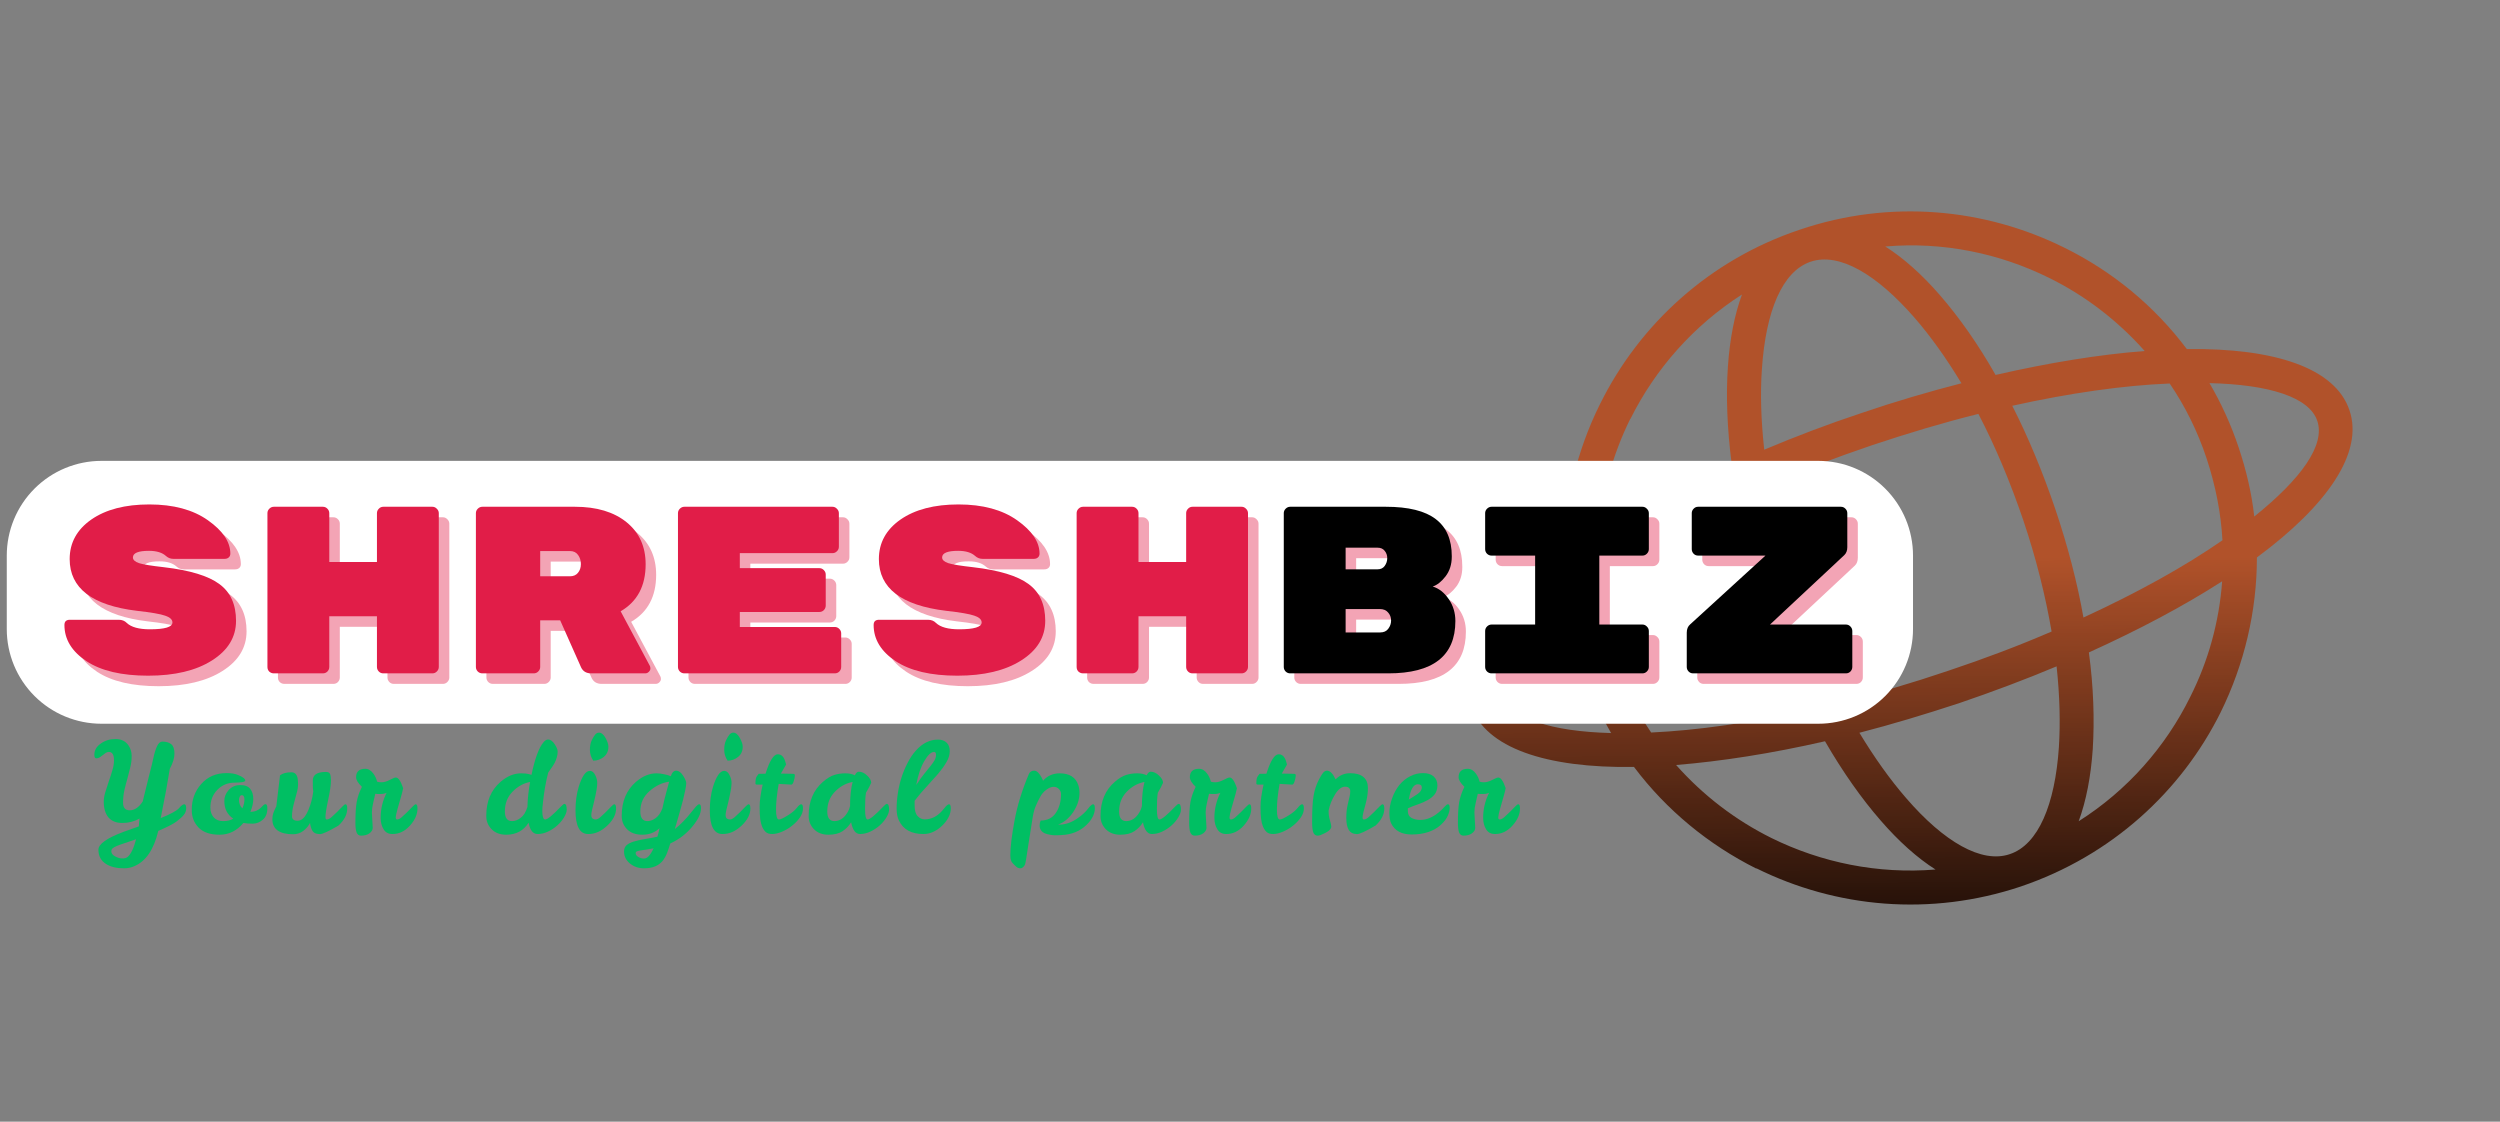 <svg xmlns="http://www.w3.org/2000/svg" xmlns:xlink="http://www.w3.org/1999/xlink" width="448" zoomAndPan="magnify" viewBox="0 0 336 150.75" height="201" preserveAspectRatio="xMidYMid meet" version="1.2"><rect x="0" y="0" width="336" height="150.75" fill="#808080" stroke="none"/><defs><clipPath id="faad2950cc"><path d="M 197 28 L 317 28 L 317 122 L 197 122 Z M 197 28 "/></clipPath><clipPath id="d80e2b979a"><path d="M 178.238 68.312 L 281.145 -0.051 L 335.422 81.652 L 232.516 150.016 Z M 178.238 68.312 "/></clipPath><clipPath id="73b6a54c92"><path d="M 178.238 68.312 L 281.145 -0.051 L 335.422 81.652 L 232.516 150.016 Z M 178.238 68.312 "/></clipPath><clipPath id="f70b3e9544"><path d="M 241.887 30.871 C 254.066 26.742 266.773 27.992 277.445 33.285 C 283.855 36.441 289.512 41.059 293.91 46.914 C 305.684 46.758 313.863 49.445 315.766 55.137 C 317.703 60.801 312.824 67.898 303.328 74.922 C 303.328 82.18 301.617 89.305 298.465 95.715 C 293.168 106.387 283.773 115.016 271.598 119.145 C 259.43 123.219 246.746 122 236.07 116.707 L 236.035 116.73 C 229.641 113.52 223.984 108.902 219.609 103.078 C 207.801 103.258 199.629 100.512 197.719 94.883 C 195.816 89.191 200.691 82.094 210.191 75.074 C 210.168 67.781 211.879 60.652 215.055 54.281 C 220.348 43.605 229.719 34.945 241.887 30.871 Z M 296.953 51.492 C 298.52 54.156 299.852 57.078 300.879 60.152 C 301.906 63.227 302.629 66.301 302.973 69.422 C 309.266 64.375 312.535 59.82 311.449 56.582 C 310.387 53.379 304.996 51.684 296.953 51.492 Z M 216.531 98.523 C 214.977 95.801 213.668 92.914 212.605 89.863 C 211.578 86.789 210.867 83.66 210.484 80.562 C 204.191 85.605 200.949 90.195 202.047 93.375 C 203.133 96.613 208.465 98.301 216.531 98.523 Z M 298.656 78.125 C 293.574 81.402 287.496 84.629 280.746 87.688 C 281.383 92.391 281.508 96.777 281.266 100.691 C 281.012 104.363 280.387 107.621 279.375 110.375 C 285.91 106.234 291.059 100.379 294.363 93.668 C 296.797 88.852 298.262 83.566 298.656 78.125 Z M 276.406 89.559 C 272.238 91.309 267.852 92.957 263.301 94.508 C 258.758 96 254.277 97.355 249.902 98.484 C 251.938 101.852 254.055 104.812 256.207 107.289 C 261.254 113.125 266.324 116.102 270.125 114.793 C 273.953 113.52 276.199 108.117 276.715 100.414 C 276.922 97.133 276.832 93.484 276.406 89.559 Z M 245.281 99.625 C 238.055 101.281 231.289 102.324 225.27 102.816 C 228.898 106.906 233.234 110.219 238.082 112.629 C 244.797 115.938 252.383 117.496 260.133 116.863 C 257.672 115.301 255.168 113.055 252.77 110.285 C 250.191 107.328 247.656 103.734 245.281 99.625 Z M 214.863 71.867 C 219.945 68.594 225.965 65.355 232.734 62.328 C 232.133 57.602 231.953 53.207 232.23 49.266 C 232.48 45.598 233.109 42.336 234.121 39.582 C 227.57 43.781 222.461 49.613 219.133 56.293 L 219.098 56.316 C 216.719 61.141 215.258 66.43 214.863 71.867 Z M 237.113 60.438 C 241.277 58.684 245.609 57.027 250.184 55.512 C 254.734 53.957 259.242 52.641 263.617 51.512 C 261.582 48.141 259.441 45.148 257.285 42.672 C 252.207 36.859 247.195 33.895 243.367 35.168 C 239.508 36.461 237.32 41.875 236.801 49.578 C 236.562 52.883 236.684 56.508 237.113 60.438 Z M 268.203 50.391 C 275.43 48.738 282.207 47.637 288.246 47.176 C 284.617 43.09 280.262 39.742 275.434 37.363 C 268.699 34.023 261.113 32.465 253.387 33.129 C 255.848 34.695 258.328 36.902 260.727 39.672 C 263.324 42.668 265.863 46.262 268.203 50.391 Z M 291.605 51.543 C 285.426 51.793 278.234 52.812 270.449 54.535 C 272.609 58.781 274.559 63.477 276.242 68.449 C 277.922 73.426 279.191 78.316 280.016 82.996 C 287.246 79.668 293.629 76.137 298.699 72.613 C 298.496 68.945 297.773 65.262 296.562 61.602 C 295.348 57.941 293.676 54.582 291.605 51.543 Z M 265.895 55.629 C 261.273 56.77 256.535 58.195 251.629 59.828 C 246.785 61.473 242.129 63.246 237.762 65.082 C 238.562 69.879 239.832 74.922 241.594 80.098 C 243.301 85.258 245.379 90.07 247.621 94.363 C 252.223 93.188 256.984 91.801 261.828 90.156 C 266.734 88.52 271.355 86.77 275.734 84.879 C 274.922 80.141 273.66 75.035 271.922 69.898 C 270.16 64.723 268.141 59.926 265.895 55.629 Z M 233.469 67.02 C 226.215 70.316 219.891 73.859 214.816 77.379 C 215.023 81.051 215.711 84.758 216.957 88.395 C 218.172 92.055 219.844 95.41 221.914 98.449 C 228.07 98.168 235.258 97.148 243.047 95.426 C 240.887 91.176 238.922 86.543 237.242 81.566 C 235.598 76.57 234.328 71.676 233.469 67.02 Z M 233.469 67.02 "/></clipPath><linearGradient x1="0.863" gradientTransform="matrix(3.522,-2.339,2.339,3.522,180.638,69.632)" y1="31.716" x2="28.011" gradientUnits="userSpaceOnUse" y2="-9.499" id="a3d7e0956f"><stop style="stop-color:#000000;stop-opacity:1;" offset="0"/><stop style="stop-color:#000000;stop-opacity:1;" offset="0.125"/><stop style="stop-color:#000000;stop-opacity:1;" offset="0.188"/><stop style="stop-color:#000000;stop-opacity:1;" offset="0.203"/><stop style="stop-color:#000000;stop-opacity:1;" offset="0.211"/><stop style="stop-color:#010100;stop-opacity:1;" offset="0.215"/><stop style="stop-color:#030101;stop-opacity:1;" offset="0.219"/><stop style="stop-color:#050301;stop-opacity:1;" offset="0.223"/><stop style="stop-color:#080402;stop-opacity:1;" offset="0.227"/><stop style="stop-color:#0a0502;stop-opacity:1;" offset="0.23"/><stop style="stop-color:#0d0603;stop-opacity:1;" offset="0.234"/><stop style="stop-color:#0f0704;stop-opacity:1;" offset="0.238"/><stop style="stop-color:#110804;stop-opacity:1;" offset="0.242"/><stop style="stop-color:#140905;stop-opacity:1;" offset="0.246"/><stop style="stop-color:#160a05;stop-opacity:1;" offset="0.25"/><stop style="stop-color:#190b06;stop-opacity:1;" offset="0.254"/><stop style="stop-color:#1b0d06;stop-opacity:1;" offset="0.258"/><stop style="stop-color:#1e0e07;stop-opacity:1;" offset="0.262"/><stop style="stop-color:#200f08;stop-opacity:1;" offset="0.266"/><stop style="stop-color:#221008;stop-opacity:1;" offset="0.27"/><stop style="stop-color:#251109;stop-opacity:1;" offset="0.273"/><stop style="stop-color:#271209;stop-opacity:1;" offset="0.277"/><stop style="stop-color:#2a130a;stop-opacity:1;" offset="0.281"/><stop style="stop-color:#2c140a;stop-opacity:1;" offset="0.285"/><stop style="stop-color:#2e160b;stop-opacity:1;" offset="0.289"/><stop style="stop-color:#31170c;stop-opacity:1;" offset="0.293"/><stop style="stop-color:#33180c;stop-opacity:1;" offset="0.297"/><stop style="stop-color:#36190d;stop-opacity:1;" offset="0.301"/><stop style="stop-color:#381a0d;stop-opacity:1;" offset="0.305"/><stop style="stop-color:#3a1b0e;stop-opacity:1;" offset="0.309"/><stop style="stop-color:#3d1c0e;stop-opacity:1;" offset="0.312"/><stop style="stop-color:#3f1d0f;stop-opacity:1;" offset="0.316"/><stop style="stop-color:#421e10;stop-opacity:1;" offset="0.32"/><stop style="stop-color:#442010;stop-opacity:1;" offset="0.324"/><stop style="stop-color:#472111;stop-opacity:1;" offset="0.328"/><stop style="stop-color:#492211;stop-opacity:1;" offset="0.332"/><stop style="stop-color:#4b2312;stop-opacity:1;" offset="0.336"/><stop style="stop-color:#4e2412;stop-opacity:1;" offset="0.34"/><stop style="stop-color:#502513;stop-opacity:1;" offset="0.344"/><stop style="stop-color:#532614;stop-opacity:1;" offset="0.348"/><stop style="stop-color:#552714;stop-opacity:1;" offset="0.352"/><stop style="stop-color:#572915;stop-opacity:1;" offset="0.355"/><stop style="stop-color:#5a2a15;stop-opacity:1;" offset="0.359"/><stop style="stop-color:#5c2b16;stop-opacity:1;" offset="0.363"/><stop style="stop-color:#5f2c16;stop-opacity:1;" offset="0.367"/><stop style="stop-color:#612d17;stop-opacity:1;" offset="0.371"/><stop style="stop-color:#642e18;stop-opacity:1;" offset="0.375"/><stop style="stop-color:#662f18;stop-opacity:1;" offset="0.379"/><stop style="stop-color:#683019;stop-opacity:1;" offset="0.383"/><stop style="stop-color:#6b3119;stop-opacity:1;" offset="0.387"/><stop style="stop-color:#6d331a;stop-opacity:1;" offset="0.391"/><stop style="stop-color:#70341a;stop-opacity:1;" offset="0.395"/><stop style="stop-color:#72351b;stop-opacity:1;" offset="0.398"/><stop style="stop-color:#74361c;stop-opacity:1;" offset="0.402"/><stop style="stop-color:#77371c;stop-opacity:1;" offset="0.406"/><stop style="stop-color:#79381d;stop-opacity:1;" offset="0.41"/><stop style="stop-color:#7c391d;stop-opacity:1;" offset="0.414"/><stop style="stop-color:#7e3a1e;stop-opacity:1;" offset="0.418"/><stop style="stop-color:#803c1e;stop-opacity:1;" offset="0.422"/><stop style="stop-color:#833d1f;stop-opacity:1;" offset="0.426"/><stop style="stop-color:#853e20;stop-opacity:1;" offset="0.43"/><stop style="stop-color:#883f20;stop-opacity:1;" offset="0.434"/><stop style="stop-color:#8a4021;stop-opacity:1;" offset="0.438"/><stop style="stop-color:#8d4121;stop-opacity:1;" offset="0.441"/><stop style="stop-color:#8f4222;stop-opacity:1;" offset="0.445"/><stop style="stop-color:#914322;stop-opacity:1;" offset="0.449"/><stop style="stop-color:#944423;stop-opacity:1;" offset="0.453"/><stop style="stop-color:#964624;stop-opacity:1;" offset="0.457"/><stop style="stop-color:#994724;stop-opacity:1;" offset="0.461"/><stop style="stop-color:#9b4825;stop-opacity:1;" offset="0.465"/><stop style="stop-color:#9d4925;stop-opacity:1;" offset="0.469"/><stop style="stop-color:#a04a26;stop-opacity:1;" offset="0.473"/><stop style="stop-color:#a24b27;stop-opacity:1;" offset="0.477"/><stop style="stop-color:#a54c27;stop-opacity:1;" offset="0.48"/><stop style="stop-color:#a74d28;stop-opacity:1;" offset="0.484"/><stop style="stop-color:#aa4f28;stop-opacity:1;" offset="0.488"/><stop style="stop-color:#ac5029;stop-opacity:1;" offset="0.492"/><stop style="stop-color:#ae5129;stop-opacity:1;" offset="0.496"/><stop style="stop-color:#b1522a;stop-opacity:1;" offset="0.5"/><stop style="stop-color:#b1522a;stop-opacity:1;" offset="0.592"/><stop style="stop-color:#b1522a;stop-opacity:1;" offset="1"/></linearGradient><clipPath id="5179fd472d"><path d="M 0.91 61.941 L 257.164 61.941 L 257.164 97.27 L 0.91 97.27 Z M 0.91 61.941 "/></clipPath><clipPath id="47fff6ca55"><path d="M 257.109 74.672 L 257.109 84.543 C 257.109 87.918 255.766 91.156 253.379 93.543 C 250.992 95.93 247.758 97.27 244.379 97.27 L 13.637 97.27 C 10.262 97.27 7.023 95.93 4.637 93.543 C 2.25 91.156 0.91 87.918 0.91 84.543 L 0.91 74.672 C 0.91 71.293 2.25 68.059 4.637 65.672 C 7.023 63.285 10.262 61.941 13.637 61.941 L 244.379 61.941 C 247.758 61.941 250.992 63.285 253.379 65.672 C 255.766 68.059 257.109 71.293 257.109 74.672 Z M 257.109 74.672 "/></clipPath><clipPath id="a7ab366309"><path d="M 0.91 0.941 L 257.133 0.941 L 257.133 36.27 L 0.91 36.27 Z M 0.91 0.941 "/></clipPath><clipPath id="a44738156a"><path d="M 257.109 13.672 L 257.109 23.543 C 257.109 26.918 255.766 30.156 253.379 32.543 C 250.992 34.93 247.758 36.27 244.379 36.27 L 13.637 36.27 C 10.262 36.27 7.023 34.93 4.637 32.543 C 2.25 30.156 0.91 26.918 0.91 23.543 L 0.91 13.672 C 0.91 10.293 2.25 7.059 4.637 4.672 C 7.023 2.285 10.262 0.941 13.637 0.941 L 244.379 0.941 C 247.758 0.941 250.992 2.285 253.379 4.672 C 255.766 7.059 257.109 10.293 257.109 13.672 Z M 257.109 13.672 "/></clipPath><clipPath id="359d781e1f"><rect x="0" width="258" y="0" height="37"/></clipPath><clipPath id="9df5189ce8"><rect x="0" width="246" y="0" height="41"/></clipPath></defs><g id="78a32e389c"><g clip-rule="nonzero" clip-path="url(#faad2950cc)"><g clip-rule="nonzero" clip-path="url(#d80e2b979a)"><g clip-rule="nonzero" clip-path="url(#73b6a54c92)"><g clip-rule="nonzero" clip-path="url(#f70b3e9544)"><path style=" stroke:none;fill-rule:nonzero;fill:url(#a3d7e0956f);" d="M 151.348 56.281 L 233.137 179.398 L 362.172 93.676 L 280.383 -29.438 Z M 151.348 56.281 "/></g></g></g></g><g clip-rule="nonzero" clip-path="url(#5179fd472d)"><g clip-rule="nonzero" clip-path="url(#47fff6ca55)"><g transform="matrix(1,0,0,1,0,61)"><g clip-path="url(#359d781e1f)"><g clip-rule="nonzero" clip-path="url(#a7ab366309)"><g clip-rule="nonzero" clip-path="url(#a44738156a)"><path style=" stroke:none;fill-rule:nonzero;fill:#ffffff;fill-opacity:1;" d="M 0.91 0.941 L 257.164 0.941 L 257.164 36.27 L 0.91 36.27 Z M 0.91 0.941 "/></g></g></g></g></g></g><g transform="matrix(1,0,0,1,6,60)"><g clip-path="url(#9df5189ce8)"><g style="fill:#e11d48;fill-opacity:0.4;"><g transform="translate(2.09, 31.914)"><path style="stroke:none" d="M 15.359 -14.266 C 18.848 -13.859 21.332 -13.102 22.812 -12 C 24.301 -10.906 25.047 -9.258 25.047 -7.062 C 25.047 -4.875 23.969 -3.098 21.812 -1.734 C 19.656 -0.367 16.797 0.312 13.234 0.312 C 9.68 0.312 6.914 -0.336 4.938 -1.641 C 2.969 -2.953 1.984 -4.57 1.984 -6.5 C 1.984 -6.969 2.227 -7.203 2.719 -7.203 L 9.281 -7.203 C 9.727 -7.203 10.086 -7.062 10.359 -6.781 C 10.961 -6.207 12 -5.922 13.469 -5.922 C 15.488 -5.922 16.5 -6.227 16.5 -6.844 C 16.5 -7.227 16.176 -7.531 15.531 -7.75 C 14.895 -7.977 13.629 -8.195 11.734 -8.406 C 5.703 -9.133 2.688 -11.453 2.688 -15.359 C 2.688 -17.547 3.656 -19.316 5.594 -20.672 C 7.539 -22.023 10.141 -22.703 13.391 -22.703 C 16.641 -22.703 19.266 -21.992 21.266 -20.578 C 23.273 -19.16 24.281 -17.664 24.281 -16.094 C 24.281 -15.875 24.207 -15.703 24.062 -15.578 C 23.926 -15.453 23.742 -15.391 23.516 -15.391 L 16.625 -15.391 C 16.25 -15.391 15.922 -15.516 15.641 -15.766 C 15.129 -16.234 14.363 -16.469 13.344 -16.469 C 11.906 -16.469 11.188 -16.172 11.188 -15.578 C 11.188 -15.254 11.461 -15 12.016 -14.812 C 12.578 -14.633 13.691 -14.453 15.359 -14.266 Z M 15.359 -14.266 "/></g></g><g style="fill:#e11d48;fill-opacity:0.4;"><g transform="translate(29.279, 31.914)"><path style="stroke:none" d="M 17.656 -22.391 L 24.25 -22.391 C 24.477 -22.391 24.676 -22.301 24.844 -22.125 C 25.02 -21.957 25.109 -21.758 25.109 -21.531 L 25.109 -0.859 C 25.109 -0.629 25.02 -0.426 24.844 -0.25 C 24.676 -0.082 24.477 0 24.25 0 L 17.656 0 C 17.414 0 17.211 -0.082 17.047 -0.25 C 16.879 -0.426 16.797 -0.629 16.797 -0.859 L 16.797 -7.672 L 10.391 -7.672 L 10.391 -0.859 C 10.391 -0.629 10.305 -0.426 10.141 -0.25 C 9.973 -0.082 9.77 0 9.531 0 L 2.938 0 C 2.707 0 2.504 -0.078 2.328 -0.234 C 2.16 -0.398 2.078 -0.609 2.078 -0.859 L 2.078 -21.531 C 2.078 -21.758 2.16 -21.957 2.328 -22.125 C 2.504 -22.301 2.707 -22.391 2.938 -22.391 L 9.531 -22.391 C 9.77 -22.391 9.973 -22.301 10.141 -22.125 C 10.305 -21.957 10.391 -21.758 10.391 -21.531 L 10.391 -14.969 L 16.797 -14.969 L 16.797 -21.531 C 16.797 -21.758 16.879 -21.957 17.047 -22.125 C 17.211 -22.301 17.414 -22.391 17.656 -22.391 Z M 17.656 -22.391 "/></g></g><g style="fill:#e11d48;fill-opacity:0.4;"><g transform="translate(56.468, 31.914)"><path style="stroke:none" d="M 26.297 -0.984 C 26.336 -0.898 26.359 -0.785 26.359 -0.641 C 26.359 -0.492 26.285 -0.348 26.141 -0.203 C 26.004 -0.066 25.844 0 25.656 0 L 18.391 0 C 17.754 0 17.305 -0.266 17.047 -0.797 L 14.234 -7.125 L 11.547 -7.125 L 11.547 -0.859 C 11.547 -0.629 11.457 -0.426 11.281 -0.25 C 11.113 -0.082 10.914 0 10.688 0 L 3.781 0 C 3.539 0 3.332 -0.082 3.156 -0.25 C 2.988 -0.426 2.906 -0.629 2.906 -0.859 L 2.906 -21.531 C 2.906 -21.758 2.988 -21.957 3.156 -22.125 C 3.332 -22.301 3.539 -22.391 3.781 -22.391 L 16.219 -22.391 C 19.133 -22.391 21.445 -21.695 23.156 -20.312 C 24.863 -18.926 25.719 -17.039 25.719 -14.656 C 25.719 -11.75 24.598 -9.645 22.359 -8.344 Z M 11.547 -16.438 L 11.547 -13.047 L 15.547 -13.047 C 16.016 -13.047 16.375 -13.203 16.625 -13.516 C 16.883 -13.828 17.016 -14.219 17.016 -14.688 C 17.016 -15.156 16.891 -15.562 16.641 -15.906 C 16.398 -16.258 16.035 -16.438 15.547 -16.438 Z M 11.547 -16.438 "/></g></g><g style="fill:#e11d48;fill-opacity:0.4;"><g transform="translate(83.658, 31.914)"><path style="stroke:none" d="M 11.188 -6.234 L 23.953 -6.234 C 24.191 -6.234 24.395 -6.145 24.562 -5.969 C 24.727 -5.801 24.812 -5.602 24.812 -5.375 L 24.812 -0.859 C 24.812 -0.629 24.727 -0.426 24.562 -0.25 C 24.395 -0.082 24.191 0 23.953 0 L 3.734 0 C 3.504 0 3.301 -0.082 3.125 -0.25 C 2.957 -0.426 2.875 -0.629 2.875 -0.859 L 2.875 -21.531 C 2.875 -21.758 2.957 -21.957 3.125 -22.125 C 3.301 -22.301 3.504 -22.391 3.734 -22.391 L 23.641 -22.391 C 23.867 -22.391 24.066 -22.301 24.234 -22.125 C 24.41 -21.957 24.5 -21.758 24.5 -21.531 L 24.5 -17.016 C 24.5 -16.773 24.41 -16.57 24.234 -16.406 C 24.066 -16.238 23.867 -16.156 23.641 -16.156 L 11.188 -16.156 L 11.188 -14.141 L 21.875 -14.141 C 22.113 -14.141 22.316 -14.051 22.484 -13.875 C 22.648 -13.707 22.734 -13.508 22.734 -13.281 L 22.734 -9.109 C 22.734 -8.879 22.648 -8.676 22.484 -8.5 C 22.316 -8.332 22.113 -8.25 21.875 -8.25 L 11.188 -8.25 Z M 11.188 -6.234 "/></g></g><g style="fill:#e11d48;fill-opacity:0.4;"><g transform="translate(110.847, 31.914)"><path style="stroke:none" d="M 15.359 -14.266 C 18.848 -13.859 21.332 -13.102 22.812 -12 C 24.301 -10.906 25.047 -9.258 25.047 -7.062 C 25.047 -4.875 23.969 -3.098 21.812 -1.734 C 19.656 -0.367 16.797 0.312 13.234 0.312 C 9.68 0.312 6.914 -0.336 4.938 -1.641 C 2.969 -2.953 1.984 -4.57 1.984 -6.5 C 1.984 -6.969 2.227 -7.203 2.719 -7.203 L 9.281 -7.203 C 9.727 -7.203 10.086 -7.062 10.359 -6.781 C 10.961 -6.207 12 -5.922 13.469 -5.922 C 15.488 -5.922 16.5 -6.227 16.5 -6.844 C 16.5 -7.227 16.176 -7.531 15.531 -7.75 C 14.895 -7.977 13.629 -8.195 11.734 -8.406 C 5.703 -9.133 2.688 -11.453 2.688 -15.359 C 2.688 -17.547 3.656 -19.316 5.594 -20.672 C 7.539 -22.023 10.141 -22.703 13.391 -22.703 C 16.641 -22.703 19.266 -21.992 21.266 -20.578 C 23.273 -19.16 24.281 -17.664 24.281 -16.094 C 24.281 -15.875 24.207 -15.703 24.062 -15.578 C 23.926 -15.453 23.742 -15.391 23.516 -15.391 L 16.625 -15.391 C 16.25 -15.391 15.922 -15.516 15.641 -15.766 C 15.129 -16.234 14.363 -16.469 13.344 -16.469 C 11.906 -16.469 11.188 -16.172 11.188 -15.578 C 11.188 -15.254 11.461 -15 12.016 -14.812 C 12.578 -14.633 13.691 -14.453 15.359 -14.266 Z M 15.359 -14.266 "/></g></g><g style="fill:#e11d48;fill-opacity:0.4;"><g transform="translate(138.036, 31.914)"><path style="stroke:none" d="M 17.656 -22.391 L 24.25 -22.391 C 24.477 -22.391 24.676 -22.301 24.844 -22.125 C 25.02 -21.957 25.109 -21.758 25.109 -21.531 L 25.109 -0.859 C 25.109 -0.629 25.02 -0.426 24.844 -0.25 C 24.676 -0.082 24.477 0 24.25 0 L 17.656 0 C 17.414 0 17.211 -0.082 17.047 -0.25 C 16.879 -0.426 16.797 -0.629 16.797 -0.859 L 16.797 -7.672 L 10.391 -7.672 L 10.391 -0.859 C 10.391 -0.629 10.305 -0.426 10.141 -0.25 C 9.973 -0.082 9.77 0 9.531 0 L 2.938 0 C 2.707 0 2.504 -0.078 2.328 -0.234 C 2.16 -0.398 2.078 -0.609 2.078 -0.859 L 2.078 -21.531 C 2.078 -21.758 2.16 -21.957 2.328 -22.125 C 2.504 -22.301 2.707 -22.391 2.938 -22.391 L 9.531 -22.391 C 9.77 -22.391 9.973 -22.301 10.141 -22.125 C 10.305 -21.957 10.391 -21.758 10.391 -21.531 L 10.391 -14.969 L 16.797 -14.969 L 16.797 -21.531 C 16.797 -21.758 16.879 -21.957 17.047 -22.125 C 17.211 -22.301 17.414 -22.391 17.656 -22.391 Z M 17.656 -22.391 "/></g></g><g style="fill:#e11d48;fill-opacity:1;"><g transform="translate(0.676, 30.5)"><path style="stroke:none" d="M 15.359 -14.266 C 18.848 -13.859 21.332 -13.102 22.812 -12 C 24.301 -10.906 25.047 -9.258 25.047 -7.062 C 25.047 -4.875 23.969 -3.098 21.812 -1.734 C 19.656 -0.367 16.797 0.312 13.234 0.312 C 9.68 0.312 6.914 -0.336 4.938 -1.641 C 2.969 -2.953 1.984 -4.57 1.984 -6.5 C 1.984 -6.969 2.227 -7.203 2.719 -7.203 L 9.281 -7.203 C 9.727 -7.203 10.086 -7.062 10.359 -6.781 C 10.961 -6.207 12 -5.922 13.469 -5.922 C 15.488 -5.922 16.5 -6.227 16.5 -6.844 C 16.5 -7.227 16.176 -7.531 15.531 -7.75 C 14.895 -7.977 13.629 -8.195 11.734 -8.406 C 5.703 -9.133 2.688 -11.453 2.688 -15.359 C 2.688 -17.547 3.656 -19.316 5.594 -20.672 C 7.539 -22.023 10.141 -22.703 13.391 -22.703 C 16.641 -22.703 19.266 -21.992 21.266 -20.578 C 23.273 -19.16 24.281 -17.664 24.281 -16.094 C 24.281 -15.875 24.207 -15.703 24.062 -15.578 C 23.926 -15.453 23.742 -15.391 23.516 -15.391 L 16.625 -15.391 C 16.25 -15.391 15.922 -15.516 15.641 -15.766 C 15.129 -16.234 14.363 -16.469 13.344 -16.469 C 11.906 -16.469 11.188 -16.172 11.188 -15.578 C 11.188 -15.254 11.461 -15 12.016 -14.812 C 12.578 -14.633 13.691 -14.453 15.359 -14.266 Z M 15.359 -14.266 "/></g></g><g style="fill:#e11d48;fill-opacity:1;"><g transform="translate(27.865, 30.5)"><path style="stroke:none" d="M 17.656 -22.391 L 24.25 -22.391 C 24.477 -22.391 24.676 -22.301 24.844 -22.125 C 25.02 -21.957 25.109 -21.758 25.109 -21.531 L 25.109 -0.859 C 25.109 -0.629 25.02 -0.426 24.844 -0.25 C 24.676 -0.082 24.477 0 24.25 0 L 17.656 0 C 17.414 0 17.211 -0.082 17.047 -0.25 C 16.879 -0.426 16.797 -0.629 16.797 -0.859 L 16.797 -7.672 L 10.391 -7.672 L 10.391 -0.859 C 10.391 -0.629 10.305 -0.426 10.141 -0.25 C 9.973 -0.082 9.77 0 9.531 0 L 2.938 0 C 2.707 0 2.504 -0.078 2.328 -0.234 C 2.16 -0.398 2.078 -0.609 2.078 -0.859 L 2.078 -21.531 C 2.078 -21.758 2.16 -21.957 2.328 -22.125 C 2.504 -22.301 2.707 -22.391 2.938 -22.391 L 9.531 -22.391 C 9.77 -22.391 9.973 -22.301 10.141 -22.125 C 10.305 -21.957 10.391 -21.758 10.391 -21.531 L 10.391 -14.969 L 16.797 -14.969 L 16.797 -21.531 C 16.797 -21.758 16.879 -21.957 17.047 -22.125 C 17.211 -22.301 17.414 -22.391 17.656 -22.391 Z M 17.656 -22.391 "/></g></g><g style="fill:#e11d48;fill-opacity:1;"><g transform="translate(55.055, 30.5)"><path style="stroke:none" d="M 26.297 -0.984 C 26.336 -0.898 26.359 -0.785 26.359 -0.641 C 26.359 -0.492 26.285 -0.348 26.141 -0.203 C 26.004 -0.066 25.844 0 25.656 0 L 18.391 0 C 17.754 0 17.305 -0.266 17.047 -0.797 L 14.234 -7.125 L 11.547 -7.125 L 11.547 -0.859 C 11.547 -0.629 11.457 -0.426 11.281 -0.25 C 11.113 -0.082 10.914 0 10.688 0 L 3.781 0 C 3.539 0 3.332 -0.082 3.156 -0.25 C 2.988 -0.426 2.906 -0.629 2.906 -0.859 L 2.906 -21.531 C 2.906 -21.758 2.988 -21.957 3.156 -22.125 C 3.332 -22.301 3.539 -22.391 3.781 -22.391 L 16.219 -22.391 C 19.133 -22.391 21.445 -21.695 23.156 -20.312 C 24.863 -18.926 25.719 -17.039 25.719 -14.656 C 25.719 -11.75 24.598 -9.645 22.359 -8.344 Z M 11.547 -16.438 L 11.547 -13.047 L 15.547 -13.047 C 16.016 -13.047 16.375 -13.203 16.625 -13.516 C 16.883 -13.828 17.016 -14.219 17.016 -14.688 C 17.016 -15.156 16.891 -15.562 16.641 -15.906 C 16.398 -16.258 16.035 -16.438 15.547 -16.438 Z M 11.547 -16.438 "/></g></g><g style="fill:#e11d48;fill-opacity:1;"><g transform="translate(82.244, 30.5)"><path style="stroke:none" d="M 11.188 -6.234 L 23.953 -6.234 C 24.191 -6.234 24.395 -6.145 24.562 -5.969 C 24.727 -5.801 24.812 -5.602 24.812 -5.375 L 24.812 -0.859 C 24.812 -0.629 24.727 -0.426 24.562 -0.25 C 24.395 -0.082 24.191 0 23.953 0 L 3.734 0 C 3.504 0 3.301 -0.082 3.125 -0.25 C 2.957 -0.426 2.875 -0.629 2.875 -0.859 L 2.875 -21.531 C 2.875 -21.758 2.957 -21.957 3.125 -22.125 C 3.301 -22.301 3.504 -22.391 3.734 -22.391 L 23.641 -22.391 C 23.867 -22.391 24.066 -22.301 24.234 -22.125 C 24.41 -21.957 24.5 -21.758 24.5 -21.531 L 24.5 -17.016 C 24.5 -16.773 24.41 -16.57 24.234 -16.406 C 24.066 -16.238 23.867 -16.156 23.641 -16.156 L 11.188 -16.156 L 11.188 -14.141 L 21.875 -14.141 C 22.113 -14.141 22.316 -14.051 22.484 -13.875 C 22.648 -13.707 22.734 -13.508 22.734 -13.281 L 22.734 -9.109 C 22.734 -8.879 22.648 -8.676 22.484 -8.5 C 22.316 -8.332 22.113 -8.25 21.875 -8.25 L 11.188 -8.25 Z M 11.188 -6.234 "/></g></g><g style="fill:#e11d48;fill-opacity:1;"><g transform="translate(109.433, 30.5)"><path style="stroke:none" d="M 15.359 -14.266 C 18.848 -13.859 21.332 -13.102 22.812 -12 C 24.301 -10.906 25.047 -9.258 25.047 -7.062 C 25.047 -4.875 23.969 -3.098 21.812 -1.734 C 19.656 -0.367 16.797 0.312 13.234 0.312 C 9.68 0.312 6.914 -0.336 4.938 -1.641 C 2.969 -2.953 1.984 -4.57 1.984 -6.5 C 1.984 -6.969 2.227 -7.203 2.719 -7.203 L 9.281 -7.203 C 9.727 -7.203 10.086 -7.062 10.359 -6.781 C 10.961 -6.207 12 -5.922 13.469 -5.922 C 15.488 -5.922 16.5 -6.227 16.5 -6.844 C 16.5 -7.227 16.176 -7.531 15.531 -7.75 C 14.895 -7.977 13.629 -8.195 11.734 -8.406 C 5.703 -9.133 2.688 -11.453 2.688 -15.359 C 2.688 -17.547 3.656 -19.316 5.594 -20.672 C 7.539 -22.023 10.141 -22.703 13.391 -22.703 C 16.641 -22.703 19.266 -21.992 21.266 -20.578 C 23.273 -19.16 24.281 -17.664 24.281 -16.094 C 24.281 -15.875 24.207 -15.703 24.062 -15.578 C 23.926 -15.453 23.742 -15.391 23.516 -15.391 L 16.625 -15.391 C 16.25 -15.391 15.922 -15.516 15.641 -15.766 C 15.129 -16.234 14.363 -16.469 13.344 -16.469 C 11.906 -16.469 11.188 -16.172 11.188 -15.578 C 11.188 -15.254 11.461 -15 12.016 -14.812 C 12.578 -14.633 13.691 -14.453 15.359 -14.266 Z M 15.359 -14.266 "/></g></g><g style="fill:#e11d48;fill-opacity:1;"><g transform="translate(136.622, 30.5)"><path style="stroke:none" d="M 17.656 -22.391 L 24.25 -22.391 C 24.477 -22.391 24.676 -22.301 24.844 -22.125 C 25.02 -21.957 25.109 -21.758 25.109 -21.531 L 25.109 -0.859 C 25.109 -0.629 25.02 -0.426 24.844 -0.25 C 24.676 -0.082 24.477 0 24.25 0 L 17.656 0 C 17.414 0 17.211 -0.082 17.047 -0.25 C 16.879 -0.426 16.797 -0.629 16.797 -0.859 L 16.797 -7.672 L 10.391 -7.672 L 10.391 -0.859 C 10.391 -0.629 10.305 -0.426 10.141 -0.25 C 9.973 -0.082 9.77 0 9.531 0 L 2.938 0 C 2.707 0 2.504 -0.078 2.328 -0.234 C 2.16 -0.398 2.078 -0.609 2.078 -0.859 L 2.078 -21.531 C 2.078 -21.758 2.16 -21.957 2.328 -22.125 C 2.504 -22.301 2.707 -22.391 2.938 -22.391 L 9.531 -22.391 C 9.77 -22.391 9.973 -22.301 10.141 -22.125 C 10.305 -21.957 10.391 -21.758 10.391 -21.531 L 10.391 -14.969 L 16.797 -14.969 L 16.797 -21.531 C 16.797 -21.758 16.879 -21.957 17.047 -22.125 C 17.211 -22.301 17.414 -22.391 17.656 -22.391 Z M 17.656 -22.391 "/></g></g><g style="fill:#e11d48;fill-opacity:0.4;"><g transform="translate(165.235, 31.914)"><path style="stroke:none" d="M 25.781 -7.031 C 25.781 -2.344 22.773 0 16.766 0 L 3.578 0 C 3.348 0 3.145 -0.082 2.969 -0.25 C 2.801 -0.426 2.719 -0.629 2.719 -0.859 L 2.719 -21.531 C 2.719 -21.758 2.801 -21.957 2.969 -22.125 C 3.145 -22.301 3.348 -22.391 3.578 -22.391 L 16.438 -22.391 C 19.469 -22.391 21.703 -21.836 23.141 -20.734 C 24.578 -19.641 25.297 -17.984 25.297 -15.766 L 25.297 -15.672 C 25.297 -14.648 25.02 -13.773 24.469 -13.047 C 23.914 -12.328 23.336 -11.867 22.734 -11.672 C 23.566 -11.422 24.281 -10.863 24.875 -10 C 25.477 -9.133 25.781 -8.145 25.781 -7.031 Z M 11.031 -8.641 L 11.031 -5.5 L 15.672 -5.5 C 16.16 -5.5 16.523 -5.664 16.766 -6 C 17.016 -6.332 17.141 -6.695 17.141 -7.094 L 17.141 -7.125 C 17.141 -7.531 17.004 -7.883 16.734 -8.188 C 16.473 -8.488 16.117 -8.641 15.672 -8.641 Z M 16.281 -14.438 C 16.508 -14.75 16.625 -15.098 16.625 -15.484 C 16.625 -15.867 16.508 -16.195 16.281 -16.469 C 16.062 -16.75 15.742 -16.891 15.328 -16.891 L 11.031 -16.891 L 11.031 -13.984 L 15.328 -13.984 C 15.742 -13.984 16.062 -14.133 16.281 -14.438 Z M 16.281 -14.438 "/></g></g><g style="fill:#e11d48;fill-opacity:0.4;"><g transform="translate(192.424, 31.914)"><path style="stroke:none" d="M 23.734 -15.828 L 17.938 -15.828 L 17.938 -6.562 L 23.734 -6.562 C 23.961 -6.562 24.16 -6.473 24.328 -6.297 C 24.504 -6.129 24.594 -5.926 24.594 -5.688 L 24.594 -0.859 C 24.594 -0.629 24.504 -0.426 24.328 -0.25 C 24.16 -0.082 23.961 0 23.734 0 L 3.453 0 C 3.223 0 3.02 -0.082 2.844 -0.25 C 2.676 -0.426 2.594 -0.629 2.594 -0.859 L 2.594 -5.688 C 2.594 -5.926 2.676 -6.129 2.844 -6.297 C 3.02 -6.473 3.223 -6.562 3.453 -6.562 L 9.312 -6.562 L 9.312 -15.828 L 3.453 -15.828 C 3.223 -15.828 3.02 -15.91 2.844 -16.078 C 2.676 -16.254 2.594 -16.461 2.594 -16.703 L 2.594 -21.531 C 2.594 -21.758 2.676 -21.957 2.844 -22.125 C 3.02 -22.301 3.223 -22.391 3.453 -22.391 L 23.734 -22.391 C 23.961 -22.391 24.16 -22.301 24.328 -22.125 C 24.504 -21.957 24.594 -21.758 24.594 -21.531 L 24.594 -16.703 C 24.594 -16.461 24.504 -16.254 24.328 -16.078 C 24.16 -15.91 23.961 -15.828 23.734 -15.828 Z M 23.734 -15.828 "/></g></g><g style="fill:#e11d48;fill-opacity:0.4;"><g transform="translate(219.613, 31.914)"><path style="stroke:none" d="M 23.891 -6.562 C 24.129 -6.562 24.332 -6.473 24.5 -6.297 C 24.664 -6.129 24.75 -5.926 24.75 -5.688 L 24.75 -0.859 C 24.75 -0.629 24.664 -0.426 24.5 -0.25 C 24.332 -0.082 24.129 0 23.891 0 L 3.359 0 C 3.117 0 2.914 -0.082 2.75 -0.25 C 2.582 -0.426 2.5 -0.629 2.5 -0.859 L 2.5 -5.469 C 2.5 -5.957 2.656 -6.332 2.969 -6.594 L 13.078 -15.828 L 4.031 -15.828 C 3.789 -15.828 3.586 -15.91 3.422 -16.078 C 3.254 -16.254 3.172 -16.461 3.172 -16.703 L 3.172 -21.531 C 3.172 -21.758 3.254 -21.957 3.422 -22.125 C 3.586 -22.301 3.789 -22.391 4.031 -22.391 L 23.219 -22.391 C 23.457 -22.391 23.66 -22.301 23.828 -22.125 C 23.992 -21.957 24.078 -21.758 24.078 -21.531 L 24.078 -16.953 C 24.078 -16.504 23.941 -16.148 23.672 -15.891 L 13.688 -6.562 Z M 23.891 -6.562 "/></g></g><g style="fill:#000000;fill-opacity:1;"><g transform="translate(163.821, 30.5)"><path style="stroke:none" d="M 25.781 -7.031 C 25.781 -2.344 22.773 0 16.766 0 L 3.578 0 C 3.348 0 3.145 -0.082 2.969 -0.25 C 2.801 -0.426 2.719 -0.629 2.719 -0.859 L 2.719 -21.531 C 2.719 -21.758 2.801 -21.957 2.969 -22.125 C 3.145 -22.301 3.348 -22.391 3.578 -22.391 L 16.438 -22.391 C 19.469 -22.391 21.703 -21.836 23.141 -20.734 C 24.578 -19.641 25.297 -17.984 25.297 -15.766 L 25.297 -15.672 C 25.297 -14.648 25.02 -13.773 24.469 -13.047 C 23.914 -12.328 23.336 -11.867 22.734 -11.672 C 23.566 -11.422 24.281 -10.863 24.875 -10 C 25.477 -9.133 25.781 -8.145 25.781 -7.031 Z M 11.031 -8.641 L 11.031 -5.5 L 15.672 -5.5 C 16.16 -5.5 16.523 -5.664 16.766 -6 C 17.016 -6.332 17.141 -6.695 17.141 -7.094 L 17.141 -7.125 C 17.141 -7.531 17.004 -7.883 16.734 -8.188 C 16.473 -8.488 16.117 -8.641 15.672 -8.641 Z M 16.281 -14.438 C 16.508 -14.75 16.625 -15.098 16.625 -15.484 C 16.625 -15.867 16.508 -16.195 16.281 -16.469 C 16.062 -16.75 15.742 -16.891 15.328 -16.891 L 11.031 -16.891 L 11.031 -13.984 L 15.328 -13.984 C 15.742 -13.984 16.062 -14.133 16.281 -14.438 Z M 16.281 -14.438 "/></g></g><g style="fill:#000000;fill-opacity:1;"><g transform="translate(191.01, 30.5)"><path style="stroke:none" d="M 23.734 -15.828 L 17.938 -15.828 L 17.938 -6.562 L 23.734 -6.562 C 23.961 -6.562 24.16 -6.473 24.328 -6.297 C 24.504 -6.129 24.594 -5.926 24.594 -5.688 L 24.594 -0.859 C 24.594 -0.629 24.504 -0.426 24.328 -0.25 C 24.16 -0.082 23.961 0 23.734 0 L 3.453 0 C 3.223 0 3.02 -0.082 2.844 -0.25 C 2.676 -0.426 2.594 -0.629 2.594 -0.859 L 2.594 -5.688 C 2.594 -5.926 2.676 -6.129 2.844 -6.297 C 3.02 -6.473 3.223 -6.562 3.453 -6.562 L 9.312 -6.562 L 9.312 -15.828 L 3.453 -15.828 C 3.223 -15.828 3.02 -15.91 2.844 -16.078 C 2.676 -16.254 2.594 -16.461 2.594 -16.703 L 2.594 -21.531 C 2.594 -21.758 2.676 -21.957 2.844 -22.125 C 3.02 -22.301 3.223 -22.391 3.453 -22.391 L 23.734 -22.391 C 23.961 -22.391 24.16 -22.301 24.328 -22.125 C 24.504 -21.957 24.594 -21.758 24.594 -21.531 L 24.594 -16.703 C 24.594 -16.461 24.504 -16.254 24.328 -16.078 C 24.16 -15.91 23.961 -15.828 23.734 -15.828 Z M 23.734 -15.828 "/></g></g><g style="fill:#000000;fill-opacity:1;"><g transform="translate(218.2, 30.5)"><path style="stroke:none" d="M 23.891 -6.562 C 24.129 -6.562 24.332 -6.473 24.5 -6.297 C 24.664 -6.129 24.75 -5.926 24.75 -5.688 L 24.75 -0.859 C 24.75 -0.629 24.664 -0.426 24.5 -0.25 C 24.332 -0.082 24.129 0 23.891 0 L 3.359 0 C 3.117 0 2.914 -0.082 2.75 -0.25 C 2.582 -0.426 2.5 -0.629 2.5 -0.859 L 2.5 -5.469 C 2.5 -5.957 2.656 -6.332 2.969 -6.594 L 13.078 -15.828 L 4.031 -15.828 C 3.789 -15.828 3.586 -15.91 3.422 -16.078 C 3.254 -16.254 3.172 -16.461 3.172 -16.703 L 3.172 -21.531 C 3.172 -21.758 3.254 -21.957 3.422 -22.125 C 3.586 -22.301 3.789 -22.391 4.031 -22.391 L 23.219 -22.391 C 23.457 -22.391 23.66 -22.301 23.828 -22.125 C 23.992 -21.957 24.078 -21.758 24.078 -21.531 L 24.078 -16.953 C 24.078 -16.504 23.941 -16.148 23.672 -15.891 L 13.688 -6.562 Z M 23.891 -6.562 "/></g></g></g></g><g style="fill:#00bf63;fill-opacity:1;"><g transform="translate(12.68, 112.045)"><path style="stroke:none" d="M 3.859 -4.156 C 3.859 -3.477 4.156 -3.141 4.75 -3.141 C 5.406 -3.141 5.988 -3.535 6.5 -4.328 C 6.633 -4.922 6.891 -5.957 7.266 -7.438 C 7.648 -8.926 7.875 -9.844 7.938 -10.188 C 8.082 -10.852 8.25 -11.383 8.438 -11.781 C 8.625 -12.176 8.859 -12.375 9.141 -12.375 C 9.66 -12.375 10.062 -12.254 10.344 -12.016 C 10.625 -11.785 10.766 -11.367 10.766 -10.766 C 10.766 -10.16 10.555 -9.477 10.141 -8.719 C 10.078 -8.312 10.004 -7.883 9.922 -7.438 C 9.848 -7 9.75 -6.426 9.625 -5.719 C 9.5 -5.008 9.266 -3.801 8.922 -2.094 C 10.254 -2.633 11.07 -3.078 11.375 -3.422 C 11.676 -3.773 11.91 -3.953 12.078 -3.953 C 12.254 -3.953 12.344 -3.773 12.344 -3.422 C 12.344 -3.078 12.234 -2.773 12.016 -2.516 C 11.805 -2.254 11.477 -1.957 11.031 -1.625 C 10.594 -1.301 9.781 -0.883 8.594 -0.375 C 8 2.133 6.922 3.719 5.359 4.375 C 4.93 4.562 4.477 4.656 4 4.656 C 2.988 4.656 2.18 4.461 1.578 4.078 C 0.891 3.641 0.547 3 0.547 2.156 C 0.547 1.395 1.676 0.594 3.938 -0.25 C 5.07 -0.664 5.754 -0.91 5.984 -0.984 C 5.984 -1.254 6.016 -1.602 6.078 -2.031 C 5.367 -1.633 4.598 -1.438 3.766 -1.438 C 2.941 -1.438 2.316 -1.688 1.891 -2.188 C 1.473 -2.695 1.266 -3.395 1.266 -4.281 C 1.266 -4.695 1.336 -5.141 1.484 -5.609 C 1.629 -6.086 1.785 -6.57 1.953 -7.062 C 2.129 -7.562 2.285 -8.047 2.422 -8.516 C 2.566 -8.992 2.641 -9.438 2.641 -9.844 C 2.641 -10.602 2.41 -10.984 1.953 -10.984 C 1.797 -10.984 1.648 -10.938 1.516 -10.844 C 1.391 -10.75 1.258 -10.648 1.125 -10.547 C 1 -10.453 0.867 -10.359 0.734 -10.266 C 0.598 -10.172 0.441 -10.125 0.266 -10.125 C 0.086 -10.125 0 -10.281 0 -10.594 C 0 -11.207 0.285 -11.711 0.859 -12.109 C 1.422 -12.516 2.082 -12.719 2.844 -12.719 C 3.613 -12.719 4.191 -12.438 4.578 -11.875 C 4.867 -11.457 5.016 -10.984 5.016 -10.453 C 5.016 -9.922 4.953 -9.406 4.828 -8.906 C 4.711 -8.414 4.582 -7.91 4.438 -7.391 C 4.289 -6.879 4.156 -6.352 4.031 -5.812 C 3.914 -5.27 3.859 -4.719 3.859 -4.156 Z M 4.469 3.125 C 4.914 2.75 5.297 1.957 5.609 0.75 C 5.016 0.957 4.508 1.129 4.094 1.266 C 3.676 1.398 3.328 1.523 3.047 1.641 C 2.773 1.754 2.578 1.863 2.453 1.969 C 2.336 2.082 2.281 2.211 2.281 2.359 C 2.281 2.641 2.445 2.867 2.781 3.047 C 3.125 3.234 3.445 3.328 3.75 3.328 C 4.051 3.336 4.289 3.27 4.469 3.125 Z M 4.469 3.125 "/></g></g><g style="fill:#00bf63;fill-opacity:1;"><g transform="translate(25.353, 112.045)"><path style="stroke:none" d="M 7.359 -1.438 C 6.473 -0.383 5.406 0.141 4.156 0.141 C 2.906 0.141 1.969 -0.176 1.344 -0.812 C 0.719 -1.457 0.41 -2.254 0.422 -3.203 C 0.41 -4.547 0.832 -5.703 1.688 -6.672 C 2.551 -7.648 3.68 -8.141 5.078 -8.141 C 5.711 -8.141 6.219 -8.062 6.594 -7.906 C 7.27 -7.633 7.609 -7.379 7.609 -7.141 C 7.609 -6.961 7.141 -6.867 6.203 -6.859 C 5.266 -6.859 4.484 -6.535 3.859 -5.891 C 3.234 -5.254 2.922 -4.453 2.922 -3.484 C 2.922 -2.973 3.066 -2.547 3.359 -2.203 C 3.66 -1.859 4.086 -1.688 4.641 -1.688 C 5.191 -1.688 5.645 -1.797 6 -2.016 C 5.195 -2.555 4.797 -3.344 4.797 -4.375 C 4.785 -4.914 4.977 -5.41 5.375 -5.859 C 5.781 -6.305 6.297 -6.531 6.922 -6.531 C 7.555 -6.539 8.008 -6.367 8.281 -6.016 C 8.551 -5.672 8.688 -5.223 8.688 -4.672 C 8.688 -4.129 8.555 -3.551 8.297 -2.938 L 8.406 -2.938 C 8.895 -2.945 9.32 -3.125 9.688 -3.469 C 9.82 -3.602 9.938 -3.719 10.031 -3.812 C 10.133 -3.914 10.234 -3.969 10.328 -3.969 C 10.492 -3.969 10.578 -3.781 10.578 -3.406 C 10.578 -2.719 10.367 -2.203 9.953 -1.859 C 9.547 -1.516 9.098 -1.344 8.609 -1.344 C 8.117 -1.344 7.703 -1.375 7.359 -1.438 Z M 7.219 -3.406 C 7.406 -3.812 7.5 -4.207 7.5 -4.594 C 7.5 -4.977 7.375 -5.172 7.125 -5.172 C 7.02 -5.172 6.93 -5.098 6.859 -4.953 C 6.797 -4.805 6.766 -4.664 6.766 -4.531 C 6.766 -4.082 6.914 -3.707 7.219 -3.406 Z M 7.219 -3.406 "/></g></g><g style="fill:#00bf63;fill-opacity:1;"><g transform="translate(36.261, 112.045)"><path style="stroke:none" d="M 5.781 -7.156 C 5.781 -7.914 6.367 -8.297 7.547 -8.297 C 7.848 -8.297 8.035 -8.195 8.109 -8 C 8.18 -7.812 8.219 -7.52 8.219 -7.125 C 8.219 -6.57 8.094 -5.711 7.844 -4.547 C 7.594 -3.379 7.473 -2.594 7.484 -2.188 C 7.484 -2 7.547 -1.906 7.672 -1.906 C 7.836 -1.906 8.047 -2.008 8.297 -2.219 C 8.547 -2.438 8.797 -2.672 9.047 -2.922 C 9.297 -3.18 9.523 -3.414 9.734 -3.625 C 9.941 -3.844 10.086 -3.953 10.172 -3.953 C 10.328 -3.953 10.406 -3.758 10.406 -3.375 C 10.406 -2.582 10.016 -1.82 9.234 -1.094 C 7.922 -0.32 7.086 0.062 6.734 0.062 C 6.703 0.062 6.676 0.055 6.656 0.047 C 6.219 0.047 5.91 -0.094 5.734 -0.375 C 5.566 -0.656 5.457 -1.008 5.406 -1.438 C 5.188 -1.02 4.879 -0.66 4.484 -0.359 C 4.086 -0.066 3.633 0.078 3.125 0.078 C 2.227 0.078 1.539 -0.086 1.062 -0.422 C 0.582 -0.766 0.344 -1.27 0.344 -1.938 C 0.344 -2.227 0.383 -2.5 0.469 -2.75 C 0.551 -3 0.688 -3.305 0.875 -3.672 L 1.375 -7.844 C 1.727 -8.113 2.234 -8.25 2.891 -8.25 C 3.41 -8.25 3.703 -7.91 3.766 -7.234 C 3.828 -6.672 3.801 -6.172 3.688 -5.734 C 3.582 -5.305 3.438 -4.758 3.25 -4.094 C 3.07 -3.438 2.984 -2.852 2.984 -2.344 C 2.984 -1.938 3.238 -1.734 3.75 -1.734 C 4.301 -1.734 4.781 -2.219 5.188 -3.188 C 5.508 -3.938 5.727 -4.77 5.844 -5.688 C 5.82 -5.77 5.805 -5.883 5.797 -6.031 C 5.797 -6.176 5.789 -6.316 5.781 -6.453 C 5.781 -6.586 5.781 -6.723 5.781 -6.859 Z M 5.781 -7.156 "/></g></g><g style="fill:#00bf63;fill-opacity:1;"><g transform="translate(47, 112.045)"><path style="stroke:none" d="M 2.984 -2.844 L 3.094 -0.781 C 3.094 -0.508 2.945 -0.266 2.656 -0.047 C 2.375 0.16 1.992 0.266 1.516 0.266 C 1.234 0.266 1.035 0.117 0.922 -0.172 C 0.816 -0.461 0.766 -0.891 0.766 -1.453 C 0.766 -2.641 0.82 -3.57 0.938 -4.25 C 1.062 -4.926 1.297 -5.609 1.641 -6.297 C 1.117 -6.797 0.859 -7.223 0.859 -7.578 C 0.859 -8.336 1.27 -8.719 2.094 -8.719 C 2.508 -8.719 2.875 -8.5 3.188 -8.062 C 3.414 -7.758 3.582 -7.398 3.688 -6.984 C 3.844 -6.93 4.039 -6.906 4.281 -6.906 C 4.602 -6.906 4.977 -7.016 5.406 -7.234 L 5.859 -7.453 C 5.992 -7.516 6.109 -7.547 6.203 -7.547 C 6.535 -7.547 6.863 -7.066 7.188 -6.109 C 7.094 -5.672 6.984 -5.242 6.859 -4.828 C 6.742 -4.422 6.602 -3.93 6.438 -3.359 C 6.281 -2.785 6.195 -2.398 6.188 -2.203 C 6.188 -2.004 6.25 -1.906 6.375 -1.906 C 6.551 -1.906 6.758 -2.008 7 -2.219 C 7.25 -2.438 7.5 -2.672 7.75 -2.922 C 8 -3.18 8.227 -3.414 8.438 -3.625 C 8.645 -3.844 8.789 -3.953 8.875 -3.953 C 9.031 -3.953 9.109 -3.758 9.109 -3.375 C 9.109 -2.594 8.766 -1.82 8.078 -1.062 C 7.398 -0.312 6.617 0.055 5.734 0.047 C 5.211 0.047 4.82 -0.16 4.562 -0.578 C 4.301 -0.992 4.164 -1.504 4.156 -2.109 C 4.156 -3.297 4.422 -4.422 4.953 -5.484 C 4.703 -5.379 4.422 -5.328 4.109 -5.328 C 3.797 -5.328 3.57 -5.336 3.438 -5.359 C 3.344 -4.93 3.242 -4.5 3.141 -4.062 C 3.035 -3.625 2.984 -3.219 2.984 -2.844 Z M 2.984 -2.844 "/></g></g><g style="fill:#00bf63;fill-opacity:1;"><g transform="translate(56.45, 112.045)"><path style="stroke:none" d=""/></g></g><g style="fill:#00bf63;fill-opacity:1;"><g transform="translate(64.933, 112.045)"><path style="stroke:none" d="M 10.922 -4 C 11.129 -4 11.234 -3.738 11.234 -3.219 C 11.234 -2.938 11.113 -2.594 10.875 -2.188 C 10.633 -1.789 10.328 -1.426 9.953 -1.094 C 9.578 -0.758 9.156 -0.484 8.688 -0.266 C 8.227 -0.055 7.773 0.047 7.328 0.047 C 6.703 0.047 6.297 -0.457 6.109 -1.469 C 5.43 -0.395 4.426 0.141 3.094 0.141 C 2.27 0.141 1.613 -0.109 1.125 -0.609 C 0.645 -1.109 0.41 -1.711 0.422 -2.422 C 0.422 -4.348 1.062 -5.863 2.344 -6.969 C 3.227 -7.727 4.145 -8.109 5.094 -8.109 C 5.52 -8.109 5.859 -8.078 6.109 -8.016 L 6.5 -7.906 C 6.957 -10.094 7.492 -11.551 8.109 -12.281 C 8.316 -12.531 8.52 -12.656 8.719 -12.656 C 9.051 -12.656 9.359 -12.43 9.641 -11.984 C 9.891 -11.609 10.016 -11.285 10.016 -11.016 C 10.016 -10.742 9.973 -10.477 9.891 -10.219 C 9.816 -9.957 9.719 -9.711 9.594 -9.484 C 9.477 -9.266 9.344 -9.051 9.188 -8.844 C 9.039 -8.633 8.895 -8.426 8.75 -8.219 C 8.426 -6.988 8.188 -5.617 8.031 -4.109 C 7.977 -3.68 7.953 -3.336 7.953 -3.078 C 7.953 -2.297 8.082 -1.906 8.344 -1.906 C 8.645 -1.906 9.359 -2.492 10.484 -3.672 C 10.691 -3.891 10.836 -4 10.922 -4 Z M 2.922 -2.984 C 2.922 -2.117 3.242 -1.688 3.891 -1.688 C 4.273 -1.688 4.66 -1.832 5.047 -2.125 C 5.441 -2.414 5.742 -2.906 5.953 -3.594 C 5.973 -4.613 6.094 -5.734 6.312 -6.953 C 5.406 -6.773 4.613 -6.332 3.938 -5.625 C 3.258 -4.926 2.922 -4.047 2.922 -2.984 Z M 2.922 -2.984 "/></g></g><g style="fill:#00bf63;fill-opacity:1;"><g transform="translate(76.503, 112.045)"><path style="stroke:none" d="M 2.547 0.047 C 1.41 0.047 0.844 -1.008 0.844 -3.125 C 0.844 -4.281 0.984 -5.328 1.266 -6.266 C 1.711 -7.711 2.211 -8.438 2.766 -8.438 C 3.098 -8.438 3.359 -8.211 3.547 -7.766 C 3.703 -7.43 3.773 -7.098 3.766 -6.766 C 3.766 -6.316 3.629 -5.52 3.359 -4.375 C 3.098 -3.383 2.969 -2.77 2.969 -2.531 C 2.969 -2.289 3.023 -2.125 3.141 -2.031 C 3.266 -1.945 3.406 -1.906 3.562 -1.906 C 3.727 -1.906 3.938 -2.008 4.188 -2.219 C 4.438 -2.438 4.688 -2.672 4.938 -2.922 C 5.188 -3.18 5.414 -3.414 5.625 -3.625 C 5.832 -3.844 5.977 -3.953 6.062 -3.953 C 6.219 -3.953 6.297 -3.758 6.297 -3.375 C 6.297 -2.582 5.895 -1.812 5.094 -1.062 C 4.301 -0.312 3.453 0.055 2.547 0.047 Z M 3.234 -9.812 C 2.93 -10.258 2.781 -10.742 2.781 -11.266 C 2.781 -11.785 2.863 -12.219 3.031 -12.562 C 3.195 -12.906 3.352 -13.16 3.5 -13.328 C 3.645 -13.492 3.812 -13.578 4 -13.578 C 4.32 -13.578 4.613 -13.344 4.875 -12.875 C 5.133 -12.406 5.266 -12.008 5.266 -11.688 C 5.266 -11.102 5.055 -10.645 4.641 -10.312 C 4.223 -9.977 3.754 -9.812 3.234 -9.812 Z M 3.234 -9.812 "/></g></g><g style="fill:#00bf63;fill-opacity:1;"><g transform="translate(83.137, 112.045)"><path style="stroke:none" d="M 7.016 -7.719 C 7.172 -8.219 7.422 -8.469 7.766 -8.469 C 8.086 -8.457 8.391 -8.234 8.672 -7.797 C 8.953 -7.359 9.094 -7.02 9.094 -6.781 C 9.07 -6.32 8.93 -5.582 8.672 -4.562 C 8.41 -3.551 8.039 -2.238 7.562 -0.625 C 8.312 -1.207 9.051 -1.961 9.781 -2.891 C 10.02 -3.203 10.227 -3.457 10.406 -3.656 C 10.582 -3.852 10.727 -3.953 10.844 -3.953 C 11 -3.953 11.078 -3.77 11.078 -3.406 C 11.078 -2.695 10.676 -1.863 9.875 -0.906 C 9.082 0.039 8.109 0.781 6.953 1.312 C 6.816 1.758 6.672 2.188 6.516 2.594 C 6.359 3 6.156 3.359 5.906 3.672 C 5.363 4.328 4.535 4.656 3.422 4.656 C 2.68 4.656 2.047 4.438 1.516 4 C 0.992 3.57 0.734 3.035 0.734 2.391 C 0.734 2.035 0.848 1.754 1.078 1.547 C 1.305 1.348 1.625 1.188 2.031 1.062 C 2.438 0.938 2.914 0.828 3.469 0.734 C 4.02 0.648 4.602 0.539 5.219 0.406 C 5.281 0.219 5.332 0.031 5.375 -0.156 C 5.414 -0.344 5.457 -0.535 5.5 -0.734 C 4.875 -0.148 4.109 0.141 3.203 0.141 C 2.305 0.141 1.613 -0.109 1.125 -0.609 C 0.645 -1.109 0.41 -1.711 0.422 -2.422 C 0.422 -4.348 1.062 -5.863 2.344 -6.969 C 3.227 -7.727 4.145 -8.109 5.094 -8.109 C 5.414 -8.109 5.766 -8.066 6.141 -7.984 C 6.523 -7.91 6.816 -7.82 7.016 -7.719 Z M 2.922 -2.984 C 2.922 -2.117 3.242 -1.688 3.891 -1.688 C 4.242 -1.688 4.609 -1.82 4.984 -2.094 C 5.359 -2.363 5.66 -2.801 5.891 -3.406 C 6.055 -4.195 6.234 -4.926 6.422 -5.594 C 6.609 -6.258 6.734 -6.723 6.797 -6.984 C 5.848 -6.859 4.961 -6.43 4.141 -5.703 C 3.328 -4.984 2.922 -4.078 2.922 -2.984 Z M 4.703 1.969 C 4.297 2.051 3.938 2.113 3.625 2.156 C 3.32 2.195 3.07 2.234 2.875 2.266 C 2.676 2.305 2.531 2.348 2.438 2.391 C 2.344 2.43 2.297 2.504 2.297 2.609 C 2.297 2.816 2.422 2.992 2.672 3.141 C 2.922 3.285 3.172 3.352 3.422 3.344 C 3.859 3.344 4.285 2.883 4.703 1.969 Z M 4.703 1.969 "/></g></g><g style="fill:#00bf63;fill-opacity:1;"><g transform="translate(94.554, 112.045)"><path style="stroke:none" d="M 2.547 0.047 C 1.41 0.047 0.844 -1.008 0.844 -3.125 C 0.844 -4.281 0.984 -5.328 1.266 -6.266 C 1.711 -7.711 2.211 -8.438 2.766 -8.438 C 3.098 -8.438 3.359 -8.211 3.547 -7.766 C 3.703 -7.43 3.773 -7.098 3.766 -6.766 C 3.766 -6.316 3.629 -5.52 3.359 -4.375 C 3.098 -3.383 2.969 -2.77 2.969 -2.531 C 2.969 -2.289 3.023 -2.125 3.141 -2.031 C 3.266 -1.945 3.406 -1.906 3.562 -1.906 C 3.727 -1.906 3.938 -2.008 4.188 -2.219 C 4.438 -2.438 4.688 -2.672 4.938 -2.922 C 5.188 -3.18 5.414 -3.414 5.625 -3.625 C 5.832 -3.844 5.977 -3.953 6.062 -3.953 C 6.219 -3.953 6.297 -3.758 6.297 -3.375 C 6.297 -2.582 5.895 -1.812 5.094 -1.062 C 4.301 -0.312 3.453 0.055 2.547 0.047 Z M 3.234 -9.812 C 2.93 -10.258 2.781 -10.742 2.781 -11.266 C 2.781 -11.785 2.863 -12.219 3.031 -12.562 C 3.195 -12.906 3.352 -13.16 3.5 -13.328 C 3.645 -13.492 3.812 -13.578 4 -13.578 C 4.32 -13.578 4.613 -13.344 4.875 -12.875 C 5.133 -12.406 5.266 -12.008 5.266 -11.688 C 5.266 -11.102 5.055 -10.645 4.641 -10.312 C 4.223 -9.977 3.754 -9.812 3.234 -9.812 Z M 3.234 -9.812 "/></g></g><g style="fill:#00bf63;fill-opacity:1;"><g transform="translate(101.188, 112.045)"><path style="stroke:none" d="M 1.25 -0.922 C 1.125 -1.223 1.035 -1.57 0.984 -1.969 C 0.93 -2.375 0.906 -2.938 0.906 -3.656 C 0.906 -4.383 1.039 -5.363 1.312 -6.594 L 0.547 -6.594 C 0.41 -6.594 0.344 -6.648 0.344 -6.766 C 0.344 -7.035 0.363 -7.258 0.406 -7.438 C 0.457 -7.613 0.582 -7.816 0.781 -8.047 L 1.188 -8.047 C 1.344 -8.047 1.516 -8.051 1.703 -8.062 C 2.242 -9.801 2.797 -10.672 3.359 -10.672 C 3.805 -10.66 4.125 -10.375 4.312 -9.812 C 4.352 -9.656 4.406 -9.484 4.469 -9.297 L 3.766 -8.078 C 4.555 -8.055 5.055 -8.047 5.266 -8.047 C 5.473 -8.047 5.586 -8.023 5.609 -7.984 C 5.629 -7.941 5.641 -7.883 5.641 -7.812 C 5.641 -7.602 5.586 -7.344 5.484 -7.031 C 5.391 -6.727 5.281 -6.582 5.156 -6.594 L 3.469 -6.688 C 3.227 -5.301 3.109 -4.156 3.109 -3.25 C 3.109 -2.352 3.238 -1.906 3.5 -1.906 C 3.707 -1.906 4.094 -2.082 4.656 -2.438 C 5.227 -2.789 5.641 -3.129 5.891 -3.453 C 6.141 -3.785 6.344 -3.953 6.5 -3.953 C 6.656 -3.953 6.734 -3.758 6.734 -3.375 C 6.734 -2.988 6.598 -2.594 6.328 -2.188 C 6.055 -1.789 5.711 -1.426 5.297 -1.094 C 4.891 -0.758 4.43 -0.484 3.922 -0.266 C 3.422 -0.055 2.984 0.047 2.609 0.047 C 2.234 0.047 1.945 -0.035 1.75 -0.203 C 1.551 -0.379 1.383 -0.617 1.25 -0.922 Z M 1.25 -0.922 "/></g></g><g style="fill:#00bf63;fill-opacity:1;"><g transform="translate(108.263, 112.045)"><path style="stroke:none" d="M 10.922 -4 C 11.129 -4 11.234 -3.738 11.234 -3.219 C 11.234 -2.938 11.113 -2.594 10.875 -2.188 C 10.633 -1.789 10.328 -1.426 9.953 -1.094 C 9.578 -0.758 9.156 -0.484 8.688 -0.266 C 8.227 -0.055 7.773 0.047 7.328 0.047 C 6.734 0.047 6.332 -0.477 6.125 -1.531 C 5.832 -1.039 5.445 -0.641 4.969 -0.328 C 4.5 -0.016 3.863 0.141 3.062 0.141 C 2.258 0.141 1.613 -0.109 1.125 -0.609 C 0.645 -1.109 0.41 -1.711 0.422 -2.422 C 0.422 -4.348 1.062 -5.863 2.344 -6.969 C 2.883 -7.438 3.391 -7.742 3.859 -7.891 C 4.328 -8.035 4.82 -8.109 5.344 -8.109 C 5.863 -8.109 6.289 -8.02 6.625 -7.844 C 6.781 -8.164 6.957 -8.328 7.156 -8.328 C 7.551 -8.328 7.926 -8.156 8.281 -7.812 C 8.645 -7.469 8.828 -7.145 8.828 -6.844 C 8.672 -6.469 8.438 -6.02 8.125 -5.5 C 8.039 -4.977 8 -4.25 8 -3.312 C 8 -2.375 8.113 -1.906 8.344 -1.906 C 8.645 -1.906 9.359 -2.492 10.484 -3.672 C 10.691 -3.891 10.836 -4 10.922 -4 Z M 2.922 -2.984 C 2.922 -2.117 3.242 -1.688 3.891 -1.688 C 4.578 -1.695 5.145 -2.062 5.594 -2.781 C 5.758 -3.031 5.891 -3.336 5.984 -3.703 C 5.984 -4.961 6.098 -6.047 6.328 -6.953 C 5.41 -6.773 4.613 -6.332 3.938 -5.625 C 3.258 -4.926 2.922 -4.047 2.922 -2.984 Z M 2.922 -2.984 "/></g></g><g style="fill:#00bf63;fill-opacity:1;"><g transform="translate(119.833, 112.045)"><path style="stroke:none" d="M 4.297 0.047 C 2.672 0.055 1.566 -0.547 0.984 -1.766 C 0.773 -2.191 0.672 -2.727 0.672 -3.375 C 0.672 -4.031 0.727 -4.727 0.844 -5.469 C 1.07 -6.938 1.508 -8.289 2.156 -9.531 C 2.477 -10.164 2.848 -10.711 3.266 -11.172 C 4.148 -12.16 5.145 -12.648 6.25 -12.641 C 6.727 -12.641 7.109 -12.504 7.391 -12.234 C 7.672 -11.973 7.812 -11.594 7.812 -11.094 C 7.812 -10.594 7.66 -10.094 7.359 -9.594 C 7.066 -9.094 6.691 -8.57 6.234 -8.031 C 5.773 -7.5 5.27 -6.938 4.719 -6.344 C 4.164 -5.758 3.625 -5.117 3.094 -4.422 L 3.094 -3.75 C 3.094 -3.113 3.227 -2.648 3.5 -2.359 C 3.77 -2.066 4.086 -1.922 4.453 -1.922 C 5.422 -1.922 6.281 -2.398 7.031 -3.359 C 7.332 -3.754 7.562 -3.953 7.719 -3.953 C 7.875 -3.953 7.953 -3.758 7.953 -3.375 C 7.953 -2.988 7.848 -2.594 7.641 -2.188 C 7.43 -1.789 7.156 -1.426 6.812 -1.094 C 6.477 -0.758 6.086 -0.484 5.641 -0.266 C 5.203 -0.055 4.754 0.047 4.297 0.047 Z M 5.203 -9.062 C 5.441 -9.352 5.629 -9.617 5.766 -9.859 C 5.898 -10.098 5.969 -10.344 5.969 -10.594 C 5.969 -10.852 5.879 -10.984 5.703 -10.984 C 5.305 -10.984 4.867 -10.57 4.391 -9.75 C 3.91 -8.938 3.551 -7.867 3.312 -6.547 C 3.695 -7.141 4.051 -7.633 4.375 -8.031 C 4.695 -8.426 4.973 -8.77 5.203 -9.062 Z M 5.203 -9.062 "/></g></g><g style="fill:#00bf63;fill-opacity:1;"><g transform="translate(127.977, 112.045)"><path style="stroke:none" d=""/></g></g><g style="fill:#00bf63;fill-opacity:1;"><g transform="translate(136.46, 112.045)"><path style="stroke:none" d="M 3.719 -7.109 C 4.301 -7.773 5.051 -8.109 5.969 -8.109 C 7.281 -8.109 8.113 -7.578 8.469 -6.516 C 8.57 -6.203 8.625 -5.852 8.625 -5.469 C 8.625 -4.602 8.344 -3.75 7.781 -2.906 C 7.219 -2.07 6.539 -1.508 5.75 -1.219 L 5.953 -1.219 C 6.773 -1.219 7.613 -1.523 8.469 -2.141 C 9.008 -2.523 9.438 -2.922 9.75 -3.328 C 10.062 -3.742 10.297 -3.953 10.453 -3.953 C 10.609 -3.953 10.688 -3.77 10.688 -3.406 C 10.688 -2.77 10.414 -2.133 9.875 -1.5 C 9.062 -0.57 8.02 -0.023 6.75 0.141 C 5.832 0.234 5.18 0.242 4.797 0.172 C 4.41 0.109 4.117 0.031 3.922 -0.062 C 3.484 -0.289 3.266 -0.633 3.266 -1.094 C 3.266 -1.332 3.312 -1.555 3.406 -1.766 C 4.301 -1.766 4.977 -2.102 5.438 -2.781 C 5.906 -3.457 6.141 -4.305 6.141 -5.328 C 6.141 -5.578 6.047 -5.801 5.859 -6 C 5.68 -6.195 5.441 -6.297 5.141 -6.297 C 4.848 -6.297 4.523 -6.164 4.172 -5.906 C 3.816 -5.645 3.535 -5.316 3.328 -4.922 C 3.117 -4.535 2.93 -4.148 2.766 -3.766 C 2.598 -3.391 2.461 -2.914 2.359 -2.344 C 2.18 -1.301 1.973 0.008 1.734 1.594 C 1.504 3.188 1.359 4.039 1.297 4.156 C 1.242 4.281 1.16 4.395 1.047 4.5 C 0.93 4.602 0.816 4.656 0.703 4.656 C 0.473 4.656 0.285 4.586 0.141 4.453 C -0.266 4.098 -0.5 3.828 -0.562 3.641 C -0.633 3.453 -0.672 3.211 -0.672 2.922 C -0.672 1.805 -0.484 0.25 -0.109 -1.75 C 0.254 -3.75 0.895 -5.832 1.812 -8 C 1.945 -8.312 2.188 -8.469 2.531 -8.469 C 2.875 -8.469 3.207 -8.16 3.531 -7.547 C 3.625 -7.391 3.688 -7.242 3.719 -7.109 Z M 3.719 -7.109 "/></g></g><g style="fill:#00bf63;fill-opacity:1;"><g transform="translate(147.487, 112.045)"><path style="stroke:none" d="M 10.922 -4 C 11.129 -4 11.234 -3.738 11.234 -3.219 C 11.234 -2.938 11.113 -2.594 10.875 -2.188 C 10.633 -1.789 10.328 -1.426 9.953 -1.094 C 9.578 -0.758 9.156 -0.484 8.688 -0.266 C 8.227 -0.055 7.773 0.047 7.328 0.047 C 6.734 0.047 6.332 -0.477 6.125 -1.531 C 5.832 -1.039 5.445 -0.641 4.969 -0.328 C 4.5 -0.016 3.863 0.141 3.062 0.141 C 2.258 0.141 1.613 -0.109 1.125 -0.609 C 0.645 -1.109 0.41 -1.711 0.422 -2.422 C 0.422 -4.348 1.062 -5.863 2.344 -6.969 C 2.883 -7.438 3.391 -7.742 3.859 -7.891 C 4.328 -8.035 4.82 -8.109 5.344 -8.109 C 5.863 -8.109 6.289 -8.02 6.625 -7.844 C 6.781 -8.164 6.957 -8.328 7.156 -8.328 C 7.551 -8.328 7.926 -8.156 8.281 -7.812 C 8.645 -7.469 8.828 -7.145 8.828 -6.844 C 8.672 -6.469 8.438 -6.02 8.125 -5.5 C 8.039 -4.977 8 -4.25 8 -3.312 C 8 -2.375 8.113 -1.906 8.344 -1.906 C 8.645 -1.906 9.359 -2.492 10.484 -3.672 C 10.691 -3.891 10.836 -4 10.922 -4 Z M 2.922 -2.984 C 2.922 -2.117 3.242 -1.688 3.891 -1.688 C 4.578 -1.695 5.145 -2.062 5.594 -2.781 C 5.758 -3.031 5.891 -3.336 5.984 -3.703 C 5.984 -4.961 6.098 -6.047 6.328 -6.953 C 5.41 -6.773 4.613 -6.332 3.938 -5.625 C 3.258 -4.926 2.922 -4.047 2.922 -2.984 Z M 2.922 -2.984 "/></g></g><g style="fill:#00bf63;fill-opacity:1;"><g transform="translate(159.057, 112.045)"><path style="stroke:none" d="M 2.984 -2.844 L 3.094 -0.781 C 3.094 -0.508 2.945 -0.266 2.656 -0.047 C 2.375 0.16 1.992 0.266 1.516 0.266 C 1.234 0.266 1.035 0.117 0.922 -0.172 C 0.816 -0.461 0.766 -0.891 0.766 -1.453 C 0.766 -2.641 0.82 -3.57 0.938 -4.25 C 1.062 -4.926 1.297 -5.609 1.641 -6.297 C 1.117 -6.797 0.859 -7.223 0.859 -7.578 C 0.859 -8.336 1.27 -8.719 2.094 -8.719 C 2.508 -8.719 2.875 -8.5 3.188 -8.062 C 3.414 -7.758 3.582 -7.398 3.688 -6.984 C 3.844 -6.93 4.039 -6.906 4.281 -6.906 C 4.602 -6.906 4.977 -7.016 5.406 -7.234 L 5.859 -7.453 C 5.992 -7.516 6.109 -7.547 6.203 -7.547 C 6.535 -7.547 6.863 -7.066 7.188 -6.109 C 7.094 -5.672 6.984 -5.242 6.859 -4.828 C 6.742 -4.422 6.602 -3.93 6.438 -3.359 C 6.281 -2.785 6.195 -2.398 6.188 -2.203 C 6.188 -2.004 6.25 -1.906 6.375 -1.906 C 6.551 -1.906 6.758 -2.008 7 -2.219 C 7.25 -2.438 7.5 -2.672 7.75 -2.922 C 8 -3.18 8.227 -3.414 8.438 -3.625 C 8.645 -3.844 8.789 -3.953 8.875 -3.953 C 9.031 -3.953 9.109 -3.758 9.109 -3.375 C 9.109 -2.594 8.766 -1.82 8.078 -1.062 C 7.398 -0.312 6.617 0.055 5.734 0.047 C 5.211 0.047 4.82 -0.16 4.562 -0.578 C 4.301 -0.992 4.164 -1.504 4.156 -2.109 C 4.156 -3.297 4.422 -4.422 4.953 -5.484 C 4.703 -5.379 4.422 -5.328 4.109 -5.328 C 3.797 -5.328 3.57 -5.336 3.438 -5.359 C 3.344 -4.93 3.242 -4.5 3.141 -4.062 C 3.035 -3.625 2.984 -3.219 2.984 -2.844 Z M 2.984 -2.844 "/></g></g><g style="fill:#00bf63;fill-opacity:1;"><g transform="translate(168.507, 112.045)"><path style="stroke:none" d="M 1.25 -0.922 C 1.125 -1.223 1.035 -1.57 0.984 -1.969 C 0.93 -2.375 0.906 -2.938 0.906 -3.656 C 0.906 -4.383 1.039 -5.363 1.312 -6.594 L 0.547 -6.594 C 0.41 -6.594 0.344 -6.648 0.344 -6.766 C 0.344 -7.035 0.363 -7.258 0.406 -7.438 C 0.457 -7.613 0.582 -7.816 0.781 -8.047 L 1.188 -8.047 C 1.344 -8.047 1.516 -8.051 1.703 -8.062 C 2.242 -9.801 2.797 -10.672 3.359 -10.672 C 3.805 -10.66 4.125 -10.375 4.312 -9.812 C 4.352 -9.656 4.406 -9.484 4.469 -9.297 L 3.766 -8.078 C 4.555 -8.055 5.055 -8.047 5.266 -8.047 C 5.473 -8.047 5.586 -8.023 5.609 -7.984 C 5.629 -7.941 5.641 -7.883 5.641 -7.812 C 5.641 -7.602 5.586 -7.344 5.484 -7.031 C 5.391 -6.727 5.281 -6.582 5.156 -6.594 L 3.469 -6.688 C 3.227 -5.301 3.109 -4.156 3.109 -3.25 C 3.109 -2.352 3.238 -1.906 3.5 -1.906 C 3.707 -1.906 4.094 -2.082 4.656 -2.438 C 5.227 -2.789 5.641 -3.129 5.891 -3.453 C 6.141 -3.785 6.344 -3.953 6.5 -3.953 C 6.656 -3.953 6.734 -3.758 6.734 -3.375 C 6.734 -2.988 6.598 -2.594 6.328 -2.188 C 6.055 -1.789 5.711 -1.426 5.297 -1.094 C 4.891 -0.758 4.43 -0.484 3.922 -0.266 C 3.422 -0.055 2.984 0.047 2.609 0.047 C 2.234 0.047 1.945 -0.035 1.75 -0.203 C 1.551 -0.379 1.383 -0.617 1.25 -0.922 Z M 1.25 -0.922 "/></g></g><g style="fill:#00bf63;fill-opacity:1;"><g transform="translate(175.582, 112.045)"><path style="stroke:none" d="M 2.766 -8.469 C 3.172 -8.469 3.555 -8.078 3.922 -7.297 C 4.453 -7.848 5.109 -8.125 5.891 -8.125 C 6.68 -8.125 7.273 -7.953 7.672 -7.609 C 8.066 -7.266 8.266 -6.773 8.266 -6.141 C 8.266 -5.516 8.18 -4.879 8.016 -4.234 C 7.848 -3.598 7.727 -3.141 7.656 -2.859 C 7.582 -2.578 7.547 -2.348 7.547 -2.172 C 7.547 -1.992 7.609 -1.906 7.734 -1.906 C 7.91 -1.906 8.117 -2.008 8.359 -2.219 C 8.609 -2.438 8.859 -2.672 9.109 -2.922 C 9.359 -3.18 9.586 -3.414 9.797 -3.625 C 10.004 -3.844 10.148 -3.953 10.234 -3.953 C 10.391 -3.953 10.469 -3.758 10.469 -3.375 C 10.469 -2.582 10.078 -1.82 9.297 -1.094 C 7.984 -0.32 7.145 0.062 6.781 0.062 C 6.75 0.062 6.727 0.055 6.719 0.047 C 5.812 0.047 5.359 -0.676 5.359 -2.125 C 5.359 -2.738 5.414 -3.305 5.531 -3.828 C 5.656 -4.348 5.742 -4.727 5.797 -4.969 C 5.859 -5.207 5.891 -5.453 5.891 -5.703 C 5.891 -6.109 5.656 -6.312 5.188 -6.312 C 4.719 -6.312 4.27 -5.961 3.844 -5.266 C 3.414 -4.566 3.129 -3.848 2.984 -3.109 L 2.984 -2.984 C 2.984 -2.598 3.039 -2.203 3.156 -1.797 C 3.281 -1.391 3.344 -1.109 3.344 -0.953 C 3.344 -0.566 2.863 -0.188 1.906 0.188 C 1.758 0.238 1.629 0.266 1.516 0.266 C 1.234 0.266 1.035 0.117 0.922 -0.172 C 0.816 -0.461 0.766 -0.922 0.766 -1.547 C 0.766 -3.148 0.828 -4.305 0.953 -5.016 C 1.117 -6.086 1.504 -7.082 2.109 -8 C 2.305 -8.312 2.523 -8.469 2.766 -8.469 Z M 2.766 -8.469 "/></g></g><g style="fill:#00bf63;fill-opacity:1;"><g transform="translate(186.389, 112.045)"><path style="stroke:none" d="M 4.469 -1.844 C 5.344 -1.844 6.195 -2.195 7.031 -2.906 C 7.332 -3.164 7.578 -3.406 7.766 -3.625 C 7.961 -3.844 8.113 -3.953 8.219 -3.953 C 8.375 -3.953 8.453 -3.789 8.453 -3.469 C 8.453 -3.156 8.363 -2.801 8.188 -2.406 C 8.02 -2.02 7.738 -1.641 7.344 -1.266 C 6.375 -0.348 5.039 0.109 3.344 0.109 C 2 0.109 1.082 -0.379 0.594 -1.359 C 0.426 -1.691 0.344 -2.176 0.344 -2.812 C 0.344 -3.445 0.469 -4.102 0.719 -4.781 C 0.969 -5.469 1.297 -6.062 1.703 -6.562 C 2.117 -7.062 2.598 -7.445 3.141 -7.719 C 3.68 -8 4.258 -8.141 4.875 -8.141 C 5.488 -8.141 5.961 -7.988 6.297 -7.688 C 6.629 -7.383 6.797 -6.988 6.797 -6.5 C 6.797 -6.008 6.676 -5.609 6.438 -5.297 C 6.195 -4.992 5.883 -4.734 5.5 -4.516 C 5.113 -4.305 4.688 -4.117 4.219 -3.953 C 3.75 -3.797 3.285 -3.613 2.828 -3.406 L 2.828 -2.984 C 2.836 -2.578 3.004 -2.285 3.328 -2.109 C 3.66 -1.941 4.039 -1.852 4.469 -1.844 Z M 4.172 -6.641 C 3.586 -6.641 3.18 -5.953 2.953 -4.578 C 3.191 -4.734 3.414 -4.875 3.625 -5 C 3.832 -5.125 4.016 -5.242 4.172 -5.359 C 4.516 -5.609 4.691 -5.891 4.703 -6.203 C 4.703 -6.492 4.523 -6.641 4.172 -6.641 Z M 4.172 -6.641 "/></g></g><g style="fill:#00bf63;fill-opacity:1;"><g transform="translate(195.177, 112.045)"><path style="stroke:none" d="M 2.984 -2.844 L 3.094 -0.781 C 3.094 -0.508 2.945 -0.266 2.656 -0.047 C 2.375 0.16 1.992 0.266 1.516 0.266 C 1.234 0.266 1.035 0.117 0.922 -0.172 C 0.816 -0.461 0.766 -0.891 0.766 -1.453 C 0.766 -2.641 0.82 -3.57 0.938 -4.25 C 1.062 -4.926 1.297 -5.609 1.641 -6.297 C 1.117 -6.797 0.859 -7.223 0.859 -7.578 C 0.859 -8.336 1.27 -8.719 2.094 -8.719 C 2.508 -8.719 2.875 -8.5 3.188 -8.062 C 3.414 -7.758 3.582 -7.398 3.688 -6.984 C 3.844 -6.93 4.039 -6.906 4.281 -6.906 C 4.602 -6.906 4.977 -7.016 5.406 -7.234 L 5.859 -7.453 C 5.992 -7.516 6.109 -7.547 6.203 -7.547 C 6.535 -7.547 6.863 -7.066 7.188 -6.109 C 7.094 -5.672 6.984 -5.242 6.859 -4.828 C 6.742 -4.422 6.602 -3.93 6.438 -3.359 C 6.281 -2.785 6.195 -2.398 6.188 -2.203 C 6.188 -2.004 6.25 -1.906 6.375 -1.906 C 6.551 -1.906 6.758 -2.008 7 -2.219 C 7.25 -2.438 7.5 -2.672 7.75 -2.922 C 8 -3.18 8.227 -3.414 8.438 -3.625 C 8.645 -3.844 8.789 -3.953 8.875 -3.953 C 9.031 -3.953 9.109 -3.758 9.109 -3.375 C 9.109 -2.594 8.766 -1.82 8.078 -1.062 C 7.398 -0.312 6.617 0.055 5.734 0.047 C 5.211 0.047 4.82 -0.16 4.562 -0.578 C 4.301 -0.992 4.164 -1.504 4.156 -2.109 C 4.156 -3.297 4.422 -4.422 4.953 -5.484 C 4.703 -5.379 4.422 -5.328 4.109 -5.328 C 3.797 -5.328 3.57 -5.336 3.438 -5.359 C 3.344 -4.93 3.242 -4.5 3.141 -4.062 C 3.035 -3.625 2.984 -3.219 2.984 -2.844 Z M 2.984 -2.844 "/></g></g></g></svg>